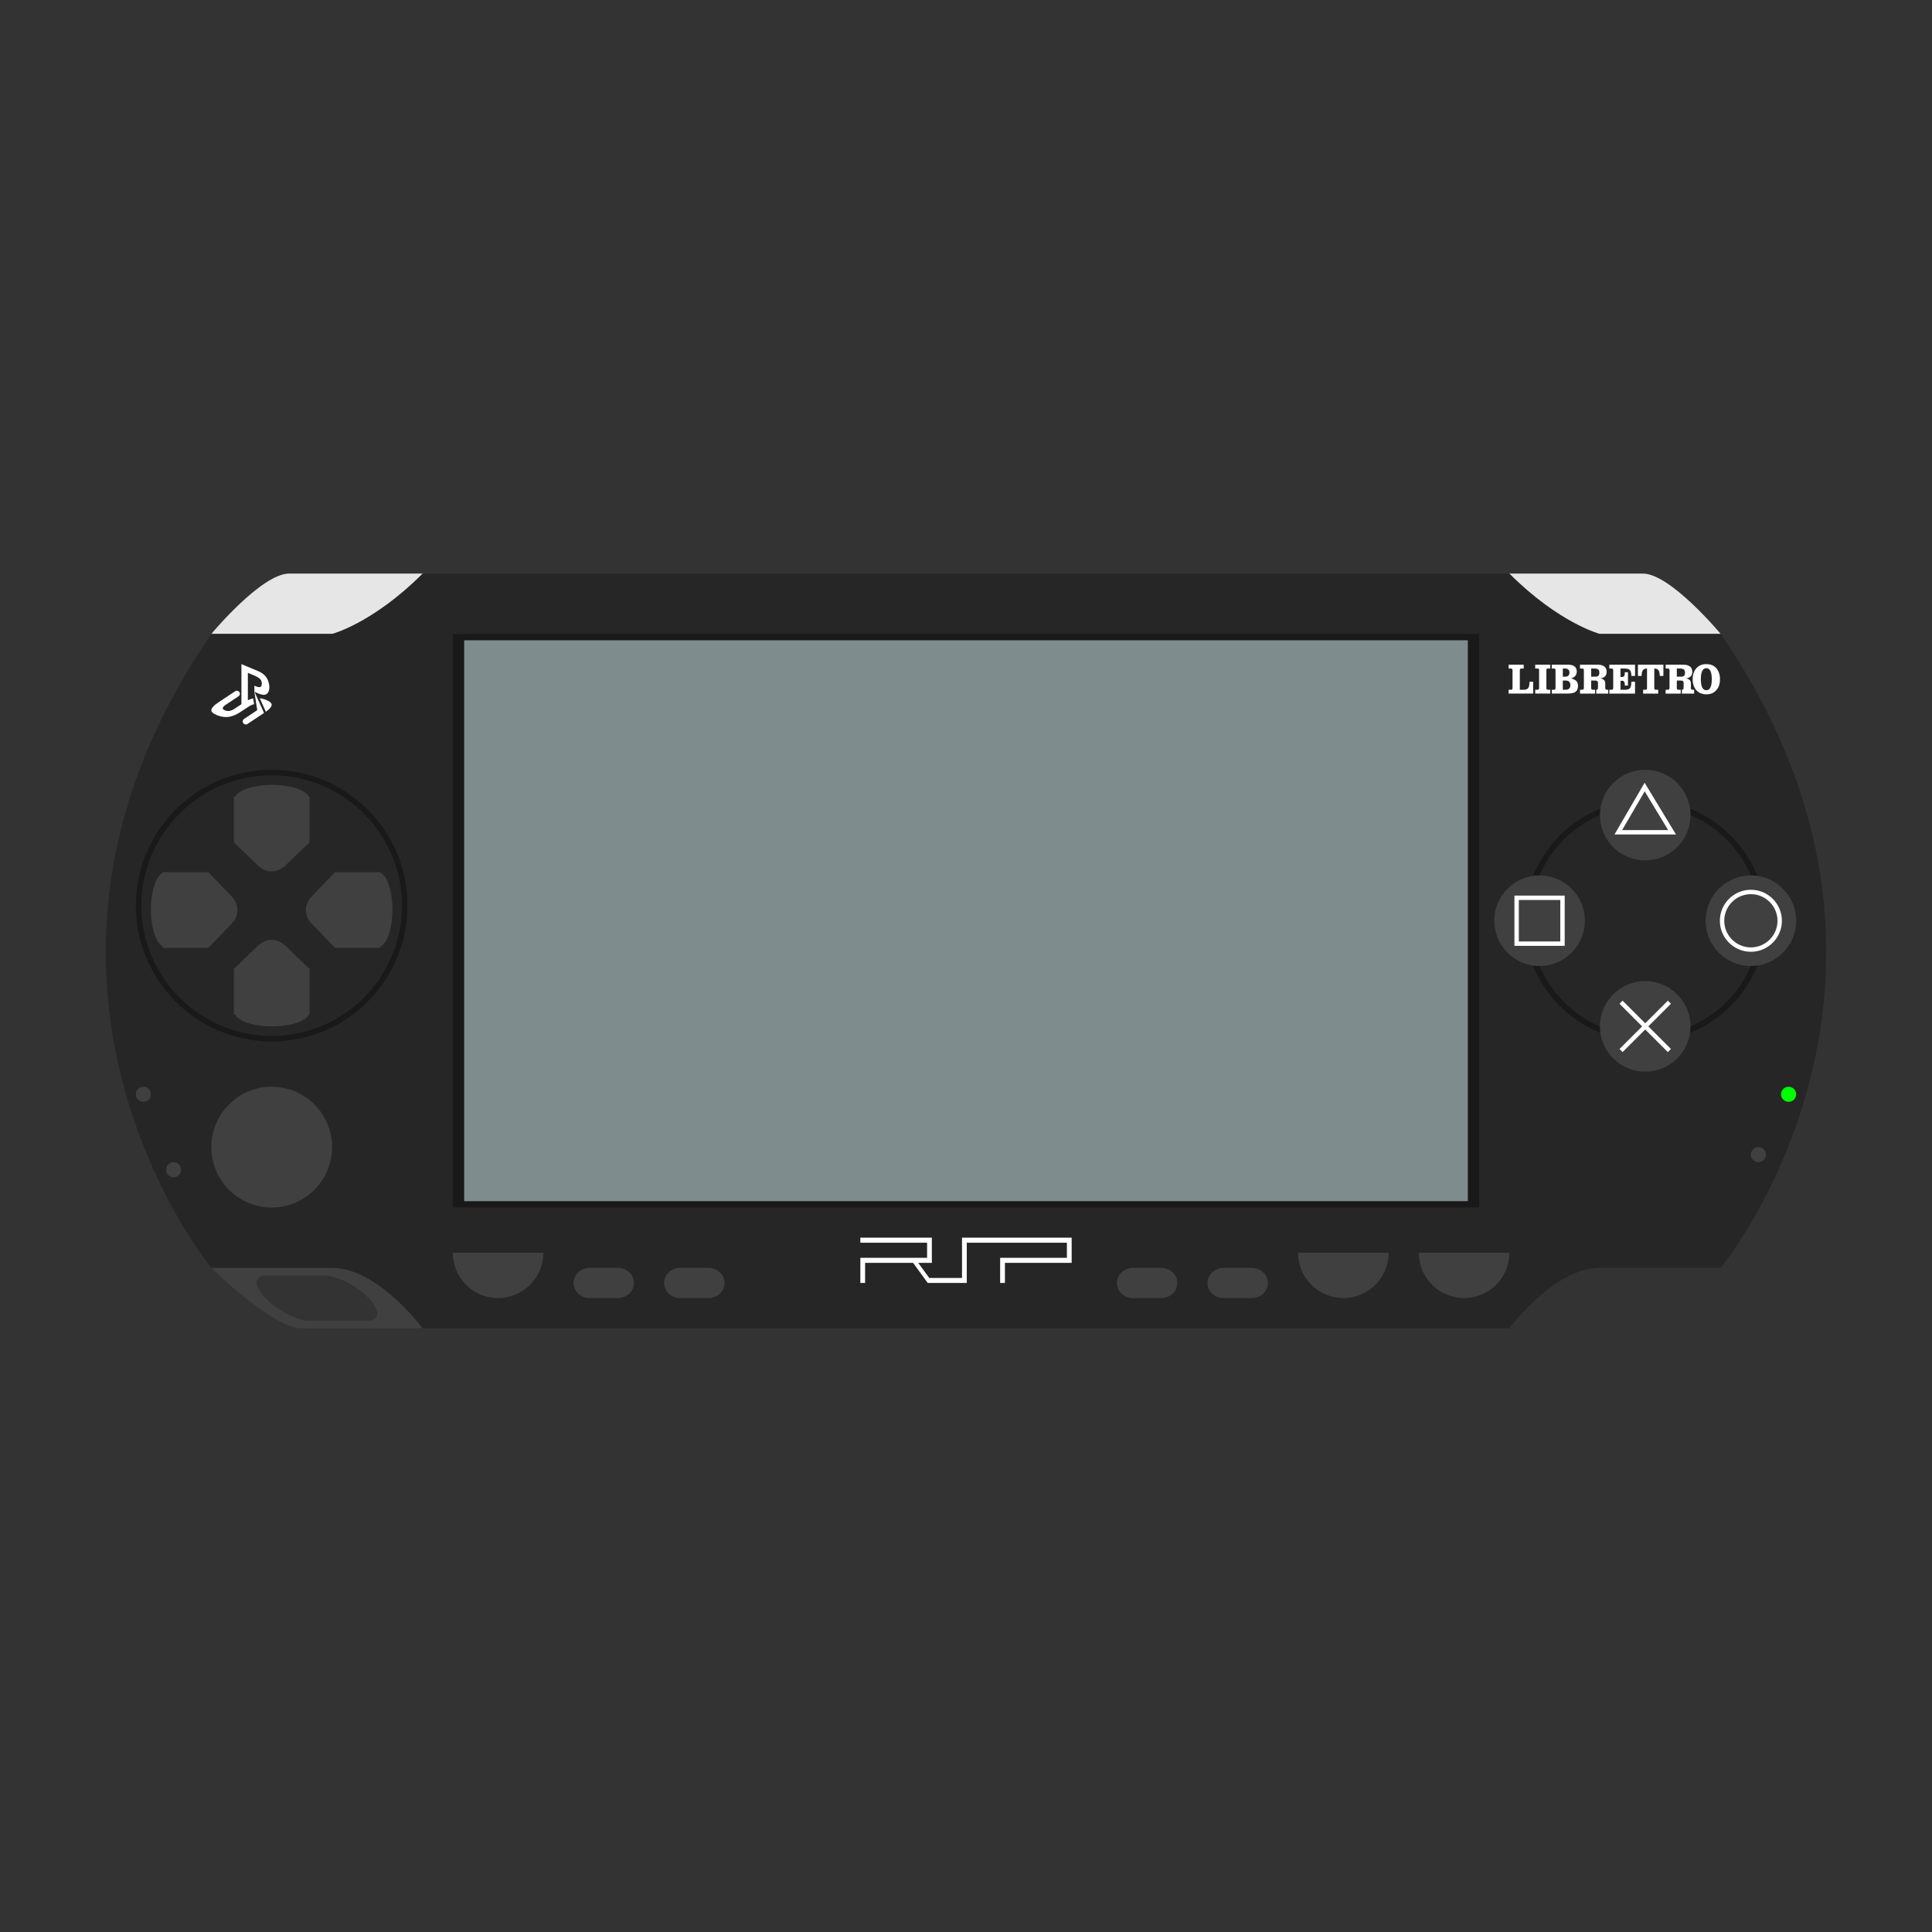 <?xml version="1.0" encoding="UTF-8" standalone="no"?>
<svg
   xmlns:dc="http://purl.org/dc/elements/1.1/"
   xmlns:cc="http://creativecommons.org/ns#"
   xmlns:rdf="http://www.w3.org/1999/02/22-rdf-syntax-ns#"
   xmlns:svg="http://www.w3.org/2000/svg"
   xmlns="http://www.w3.org/2000/svg"
   xmlns:sodipodi="http://sodipodi.sourceforge.net/DTD/sodipodi-0.dtd"
   xmlns:inkscape="http://www.inkscape.org/namespaces/inkscape"
   viewBox="0 0 341.333 341.333"
   height="256"
   width="256"
   xml:space="preserve"
   id="svg2"
   version="1.1"
   sodipodi:docname="Sony - PlayStation Portable.svg"
   inkscape:version="0.92.2 (5c3e80d, 2017-08-06)"
   inkscape:export-filename="C:\Users\Alfre\AppData\Roaming\RetroArch\assets\xmb\custom\png\Sony - PlayStation Portable.png"
   inkscape:export-xdpi="96"
   inkscape:export-ydpi="96"><rect x="0" y="0" width="341.333" height="341.333" fill="#333333" stroke="none"/><sodipodi:namedview
     pagecolor="#ffffff"
     bordercolor="#666666"
     borderopacity="1"
     objecttolerance="10"
     gridtolerance="10"
     guidetolerance="10"
     inkscape:pageopacity="0"
     inkscape:pageshadow="2"
     inkscape:window-width="1920"
     inkscape:window-height="1001"
     id="namedview116"
     showgrid="false"
     inkscape:pagecheckerboard="true"
     inkscape:zoom="1.9555921"
     inkscape:cx="-36.530319"
     inkscape:cy="188.34498"
     inkscape:window-x="-9"
     inkscape:window-y="-9"
     inkscape:window-maximized="1"
     inkscape:current-layer="svg2" /><defs
     id="defs6"><clipPath
       id="clipPath18"
       clipPathUnits="userSpaceOnUse"><path
         id="path16"
         d="M 0,256 H 256 V 0 H 0 Z" /></clipPath><clipPath
       id="clipPath26"
       clipPathUnits="userSpaceOnUse"><path
         id="path24"
         d="m 5.5,188 h 245 V 71.99 H 5.5 Z" /></clipPath></defs><g
     id="g22"
     transform="matrix(1.333,0,0,-1.333,0,341.333)" /><path
     id="path38"
     style="fill:#e6e6e6;fill-opacity:1;fill-rule:nonzero;stroke:none;stroke-width:1.333"
     d="m 51.095,101.333 c -4.904,0 -13.761,10.667 -13.761,10.667 h 37.333 v -10.667 z"
     inkscape:connector-curvature="0" /><path
     id="path42"
     style="fill:#e6e6e6;fill-opacity:1;fill-rule:nonzero;stroke:none;stroke-width:1.333"
     d="m 290.238,101.333 c 4.904,0 13.761,10.667 13.761,10.667 h -37.333 v -10.667 z"
     inkscape:connector-curvature="0" /><path
     id="path46"
     style="fill:#404040;fill-opacity:1;fill-rule:nonzero;stroke:none;stroke-width:1.333"
     d="M 64.927,233.333 H 54.752 c -2.235,0 -5.768,-1.792 -7.887,-4 -2.121,-2.208 -2.028,-4 0.205,-4 h 10.176 c 2.236,0 5.768,1.792 7.888,4 2.119,2.208 2.029,4 -0.208,4 M 69.334,224 h -32 c 0,0 10.78,10.667 16,10.667 h 21.333 c 0,0 -0.431,-10.667 -5.333,-10.667"
     inkscape:connector-curvature="0" /><path
     id="path50"
     style="fill:#262626;fill-opacity:1;fill-rule:nonzero;stroke:none;stroke-width:1.333"
     d="m 304,112 h -21.333 c 0,0 -7.219,-1.885 -16,-10.667 H 74.667 C 65.885,110.115 58.667,112 58.667,112 H 37.333 c -41.955,61.143 0,112 0,112 h 21.333 c 8.131,0 16,10.68 16,10.68 H 266.667 c 0,0 7.868,-10.68 16,-10.68 h 21.333 c 0,0 41.955,-50.857 0,-112"
     inkscape:connector-curvature="0" /><path
     id="path54"
     style="fill:#191919;fill-opacity:1;fill-rule:nonzero;stroke:none;stroke-width:1.333"
     d="m 24.98,160 c 0,-12.695 10.328,-23.02 23.02,-23.02 12.695,0 23.021,10.325 23.021,23.02 0,12.695 -10.327,23.02 -23.021,23.02 -12.692,0 -23.02,-10.325 -23.02,-23.02 m -0.98,0 c 0,13.235 10.767,24 24,24 13.235,0 24,-10.765 24,-24 0,-13.235 -10.765,-24 -24,-24 -13.233,0 -24,10.765 -24,24"
     inkscape:connector-curvature="0" /><path
     id="path58"
     style="fill:#404040;fill-opacity:1;fill-rule:nonzero;stroke:none;stroke-width:1.333"
     d="m 58.667,202.667 c 0,5.891 -4.776,10.667 -10.667,10.667 -5.891,0 -10.667,-4.776 -10.667,-10.667 0,-5.891 4.776,-10.667 10.667,-10.667 5.891,0 10.667,4.776 10.667,10.667"
     inkscape:connector-curvature="0" /><path
     id="path62"
     style="fill:#191919;fill-opacity:1;fill-rule:nonzero;stroke:none;stroke-width:1.333"
     d="m 270.349,162.667 c 0,-11.203 9.115,-20.317 20.317,-20.317 11.203,0 20.317,9.115 20.317,20.317 0,11.203 -9.115,20.317 -20.317,20.317 -11.203,0 -20.317,-9.115 -20.317,-20.317 m -1.016,0 c 0,11.761 9.569,21.333 21.333,21.333 11.764,0 21.333,-9.572 21.333,-21.333 0,-11.761 -9.569,-21.333 -21.333,-21.333 -11.764,0 -21.333,9.572 -21.333,21.333"
     inkscape:connector-curvature="0" /><path
     id="path66"
     style="fill:#404040;fill-opacity:1;fill-rule:nonzero;stroke:none;stroke-width:1.333"
     d="m 298.667,144 c 0,4.419 -3.581,8 -8,8 -4.419,0 -8,-3.581 -8,-8 0,-4.419 3.581,-8 8,-8 4.419,0 8,3.581 8,8"
     inkscape:connector-curvature="0" /><path
     id="path70"
     style="fill:#404040;fill-opacity:1;fill-rule:nonzero;stroke:none;stroke-width:1.333"
     d="m 298.667,181.333 c 0,4.417 -3.581,8 -8,8 -4.419,0 -8,-3.583 -8,-8 0,-4.417 3.581,-8 8,-8 4.419,0 8,3.583 8,8"
     inkscape:connector-curvature="0" /><path
     id="path74"
     style="fill:#404040;fill-opacity:1;fill-rule:nonzero;stroke:none;stroke-width:1.333"
     d="m 280,162.667 c 0,4.417 -3.581,8 -8,8 -4.419,0 -8,-3.583 -8,-8 0,-4.419 3.581,-8 8,-8 4.419,0 8,3.581 8,8"
     inkscape:connector-curvature="0" /><path
     id="path78"
     style="fill:#404040;fill-opacity:1;fill-rule:nonzero;stroke:none;stroke-width:1.333"
     d="m 317.333,162.667 c 0,4.417 -3.581,8 -8,8 -4.419,0 -8,-3.583 -8,-8 0,-4.419 3.581,-8 8,-8 4.419,0 8,3.581 8,8"
     inkscape:connector-curvature="0" /><path
     inkscape:connector-curvature="0"
     d="M 261.333,213.333 H 80 V 112 H 261.333 Z"
     style="fill:#191919;fill-opacity:1;fill-rule:nonzero;stroke:none;stroke-width:1.333"
     id="path80" /><path
     id="path84"
     style="fill:#00ff00;fill-opacity:1;fill-rule:nonzero;stroke:none;stroke-width:1.333"
     d="m 317.333,193.333 c 0,0.736 -0.596,1.333 -1.333,1.333 -0.737,0 -1.333,-0.597 -1.333,-1.333 0,-0.737 0.596,-1.333 1.333,-1.333 0.737,0 1.333,0.596 1.333,1.333"
     inkscape:connector-curvature="0" /><path
     id="path88"
     style="fill:#404040;fill-opacity:1;fill-rule:nonzero;stroke:none;stroke-width:1.333"
     d="m 312,204 c 0,0.736 -0.596,1.333 -1.333,1.333 -0.737,0 -1.333,-0.597 -1.333,-1.333 0,-0.737 0.596,-1.333 1.333,-1.333 0.737,0 1.333,0.596 1.333,1.333"
     inkscape:connector-curvature="0" /><path
     id="path92"
     style="fill:#404040;fill-opacity:1;fill-rule:nonzero;stroke:none;stroke-width:1.333"
     d="m 26.667,193.333 c 0,0.737 -0.597,1.333 -1.333,1.333 -0.736,0 -1.333,-0.596 -1.333,-1.333 0,-0.736 0.597,-1.333 1.333,-1.333 0.736,0 1.333,0.597 1.333,1.333"
     inkscape:connector-curvature="0" /><path
     id="path96"
     style="fill:#404040;fill-opacity:1;fill-rule:nonzero;stroke:none;stroke-width:1.333"
     d="m 32,206.666 c 0,0.736 -0.597,1.335 -1.333,1.335 -0.736,0 -1.333,-0.599 -1.333,-1.335 0,-0.736 0.597,-1.332 1.333,-1.332 0.736,0 1.333,0.596 1.333,1.332"
     inkscape:connector-curvature="0" /><path
     id="path100"
     style="fill:#404040;fill-opacity:1;fill-rule:nonzero;stroke:none;stroke-width:1.333"
     d="m 258.667,229.333 c 4.419,0 8,-3.581 8,-8 h -16 c 0,4.419 3.581,8 8,8"
     inkscape:connector-curvature="0" /><path
     id="path104"
     style="fill:#404040;fill-opacity:1;fill-rule:nonzero;stroke:none;stroke-width:1.333"
     d="m 237.333,229.333 c 4.419,0 8,-3.581 8,-8 h -16 c 0,4.419 3.581,8 8,8"
     inkscape:connector-curvature="0" /><path
     id="path108"
     style="fill:#404040;fill-opacity:1;fill-rule:nonzero;stroke:none;stroke-width:1.333"
     d="m 88,229.333 c 4.419,0 8,-3.581 8,-8 h -16 c 0,4.419 3.581,8 8,8"
     inkscape:connector-curvature="0" /><path
     id="path112"
     style="fill:#404040;fill-opacity:1;fill-rule:nonzero;stroke:none;stroke-width:1.333"
     d="m 112,226.667 c 0,1.472 -1.268,2.667 -2.832,2.667 h -5.003 c -1.564,0 -2.832,-1.195 -2.832,-2.667 0,-1.473 1.268,-2.667 2.832,-2.667 h 5.003 c 1.564,0 2.832,1.193 2.832,2.667"
     inkscape:connector-curvature="0" /><path
     id="path116"
     style="fill:#404040;fill-opacity:1;fill-rule:nonzero;stroke:none;stroke-width:1.333"
     d="m 128,226.667 c 0,1.472 -1.268,2.667 -2.832,2.667 h -5.003 c -1.564,0 -2.832,-1.195 -2.832,-2.667 0,-1.473 1.268,-2.667 2.832,-2.667 h 5.003 c 1.564,0 2.832,1.193 2.832,2.667"
     inkscape:connector-curvature="0" /><path
     id="path120"
     style="fill:#404040;fill-opacity:1;fill-rule:nonzero;stroke:none;stroke-width:1.333"
     d="m 208,226.669 c 0,1.472 -1.267,2.665 -2.831,2.665 h -5.005 c -1.56,0 -2.831,-1.193 -2.831,-2.665 0,-1.473 1.271,-2.668 2.831,-2.668 h 5.005 c 1.564,0 2.831,1.195 2.831,2.668"
     inkscape:connector-curvature="0" /><path
     id="path124"
     style="fill:#404040;fill-opacity:1;fill-rule:nonzero;stroke:none;stroke-width:1.333"
     d="m 224,226.669 c 0,1.472 -1.267,2.665 -2.831,2.665 h -5.005 c -1.56,0 -2.831,-1.193 -2.831,-2.665 0,-1.473 1.271,-2.668 2.831,-2.668 h 5.005 c 1.564,0 2.831,1.195 2.831,2.668"
     inkscape:connector-curvature="0" /><path
     id="path128"
     style="fill:#404040;fill-opacity:1;fill-rule:nonzero;stroke:none;stroke-width:1.333"
     d="m 69.333,160.707 c 0,-3.276 -0.916,-5.979 -2.112,-6.507 v -0.109 h -8.025 l -3.943,4.084 c 0,0 -2.745,2.461 0,5.209 l 3.943,4.081 h 8.025 v -0.252 c 1.196,-0.527 2.112,-3.229 2.112,-6.507"
     inkscape:connector-curvature="0" /><path
     id="path132"
     style="fill:#404040;fill-opacity:1;fill-rule:nonzero;stroke:none;stroke-width:1.333"
     d="m 26.667,160.707 c 0,-3.276 0.915,-5.979 2.112,-6.507 v -0.109 h 8.025 l 3.941,4.084 c 0,0 2.745,2.461 0,5.209 l -3.941,4.081 h -8.025 v -0.252 c -1.197,-0.527 -2.112,-3.229 -2.112,-6.507"
     inkscape:connector-curvature="0" /><path
     id="path136"
     style="fill:#404040;fill-opacity:1;fill-rule:nonzero;stroke:none;stroke-width:1.333"
     d="m 48.069,181.333 c 3.277,0 5.98,-0.916 6.507,-2.112 h 0.112 v -8.027 l -4.084,-3.941 c 0,0 -2.464,-2.745 -5.209,0 l -4.084,3.941 v 8.027 h 0.252 c 0.527,1.196 3.228,2.112 6.507,2.112"
     inkscape:connector-curvature="0" /><path
     id="path140"
     style="fill:#404040;fill-opacity:1;fill-rule:nonzero;stroke:none;stroke-width:1.333"
     d="m 48.069,138.667 c 3.277,0 5.98,0.916 6.507,2.112 h 0.112 v 8.027 l -4.084,3.941 c 0,0 -2.464,2.745 -5.209,0 l -4.084,-3.941 v -8.027 h 0.252 c 0.527,-1.196 3.228,-2.112 6.507,-2.112"
     inkscape:connector-curvature="0" /><path
     inkscape:connector-curvature="0"
     d="m 268.336,166.331 h 7.328 v -7.329 h -7.328 z m 8.104,0.776 h -8.88 v -8.88 h 8.88 z"
     style="fill:#ffffff;fill-opacity:1;fill-rule:nonzero;stroke:none;stroke-width:1.333"
     id="path142" /><path
     id="path146"
     style="fill:#ffffff;fill-opacity:1;fill-rule:nonzero;stroke:none;stroke-width:1.333"
     d="m 309.333,157.975 c -2.592,0 -4.703,2.109 -4.703,4.703 0,2.592 2.111,4.701 4.703,4.701 2.592,0 4.703,-2.109 4.703,-4.701 0,-2.593 -2.111,-4.703 -4.703,-4.703 m 0,10.18 c -3.02,0 -5.479,-2.457 -5.479,-5.477 0,-3.021 2.459,-5.479 5.479,-5.479 3.02,0 5.479,2.457 5.479,5.479 0,3.02 -2.459,5.477 -5.479,5.477"
     inkscape:connector-curvature="0" /><path
     id="path150"
     style="fill:#ffffff;fill-opacity:1;fill-rule:nonzero;stroke:none;stroke-width:1.333"
     d="m 290.559,138.29 -5.324,9.139 h 10.864 z m 0.013,1.519 4.148,6.844 h -8.135 z"
     inkscape:connector-curvature="0" /><path
     id="path154"
     style="fill:#ffffff;fill-opacity:1;fill-rule:nonzero;stroke:none;stroke-width:1.333"
     d="m 295.209,177.34 -0.548,-0.548 -3.995,3.993 -3.993,-3.993 -0.548,0.548 3.993,3.993 -3.993,3.993 0.548,0.549 3.993,-3.993 3.995,3.993 0.548,-0.549 -3.993,-3.993 z"
     inkscape:connector-curvature="0" /><path
     id="path158"
     style="fill:#ffffff;fill-opacity:1;fill-rule:nonzero;stroke:none;stroke-width:1.333"
     d="m 169.962,218.667 v 7.111 h -5.792 l -1.944,-2.667 h 2.408 v -4.444 H 152 v 0.889 h 11.791 v 2.667 H 152 v 4.444 h 0.841 v -3.556 h 8.475 l 2.592,3.556 h 6.896 V 219.556 h 17.687 v 2.667 h -11.792 v 4.444 h 0.843 v -3.556 h 11.792 v -4.444 z"
     inkscape:connector-curvature="0" /><path
     id="path162"
     style="fill:#ffffff;fill-opacity:1;fill-rule:nonzero;stroke:none;stroke-width:1.333"
     d="m 47.389,120.332 c -0.12,-0.36 -0.321,-0.687 -0.601,-0.98 -0.153,-0.16 -0.317,-0.297 -0.493,-0.413 -0.175,-0.115 -0.352,-0.213 -0.528,-0.299 -0.099,-0.051 -3.113,-1.307 -3.113,-1.307 v 7.073 l -1.301,0.872 c -0.213,0.141 -0.459,0.243 -0.733,0.305 -0.277,0.063 -0.549,0.043 -0.821,-0.06 -0.353,-0.133 -0.5,-0.287 -0.437,-0.459 0.061,-0.172 0.227,-0.351 0.496,-0.536 l 2.3,-1.525 c 0.337,-0.225 0.283,-0.769 -0.092,-0.912 l -0.091,-0.033 c -0.135,-0.051 -0.284,-0.033 -0.405,0.048 l -3.125,2.083 c -0.645,0.428 -1.011,0.823 -1.097,1.185 -0.085,0.361 0.269,0.699 1.064,1.011 0.761,0.293 1.469,0.375 2.125,0.245 0.656,-0.129 1.292,-0.403 1.908,-0.819 l 1.328,-0.872 0.015,0.007 v -0.016 l 0.167,-0.109 c 0.236,-0.151 0.475,-0.268 0.715,-0.353 0.071,-0.024 0.147,-0.04 0.225,-0.049 l -0.165,-1.025 c -0.211,0.04 -0.411,0.091 -0.592,0.165 -0.121,0.049 -0.237,0.103 -0.349,0.157 v -4.847 l 1.337,0.561 v 0.008 c 0.293,0.124 0.556,0.287 0.788,0.489 0.232,0.203 0.344,0.499 0.333,0.887 0,0.352 -0.105,0.544 -0.313,0.576 -0.208,0.031 -0.455,-0.016 -0.739,-0.139 l -0.255,-0.111 v 1.028 l -0.001,-0.001 0.001,0.052 0.175,1.119 c -0.001,0 -0.003,0 -0.004,0 l 0.087,0.536 0.249,1.597 -2.343,1.553 c -0.337,0.225 -0.283,0.771 0.092,0.912 l 0.091,0.033 c 0.135,0.052 0.284,0.035 0.405,-0.047 l 2.947,-1.955 -0.004,-0.009 0.012,0.004 -1.679,-3.732 0.219,0.099 c 0.061,0.028 0.124,0.055 0.185,0.083 0.063,0.027 0.124,0.055 0.187,0.083 0.239,0.093 0.475,0.168 0.708,0.223 0.233,0.055 0.451,0.049 0.651,-0.016 0.239,-0.084 0.411,-0.245 0.515,-0.488 0.104,-0.241 0.153,-0.519 0.148,-0.831 -0.005,-0.34 -0.068,-0.692 -0.188,-1.052"
     inkscape:connector-curvature="0" /><path
     id="path166"
     style="fill:#ffffff;fill-opacity:1;fill-rule:nonzero;stroke:none;stroke-width:1.333"
     d="m 46.928,123.622 c -0.064,-0.024 -0.128,-0.047 -0.192,-0.068 -0.064,-0.021 -0.132,-0.043 -0.201,-0.063 -0.196,-0.059 -0.412,-0.097 -0.636,-0.128 l 1.065,2.384 c 0.591,-0.405 0.937,-0.78 1.023,-1.121 0.089,-0.357 -0.264,-0.692 -1.059,-1.004"
     inkscape:connector-curvature="0" /><path
     id="path170"
     style="fill:#ffffff;fill-opacity:1;fill-rule:nonzero;stroke:none;stroke-width:1.333"
     d="m 266.538,121.863 h 0.401 c 0.189,0 0.285,-0.1 0.285,-0.3 v -3.149 c 0,-0.2 -0.089,-0.3 -0.268,-0.3 h -0.419 v -0.676 h 2.661 v 0.676 h -0.409 c -0.184,0 -0.277,0.1 -0.277,0.3 v 3.449 h 0.729 c 0.381,0 0.645,-0.121 0.791,-0.364 0.127,-0.212 0.191,-0.565 0.191,-1.061 h 0.645 v 2.1 h -4.331 z"
     inkscape:connector-curvature="0" /><path
     id="path174"
     style="fill:#ffffff;fill-opacity:1;fill-rule:nonzero;stroke:none;stroke-width:1.333"
     d="m 271.231,121.863 h 0.401 c 0.189,0 0.285,-0.1 0.285,-0.3 v -3.209 c 0,-0.16 -0.089,-0.24 -0.268,-0.24 h -0.419 v -0.676 h 2.661 v 0.676 h -0.409 c -0.109,0 -0.183,0.023 -0.22,0.067 -0.039,0.043 -0.057,0.12 -0.057,0.233 v 3.149 c 0,0.2 0.089,0.3 0.268,0.3 h 0.419 v 0.675 h -2.661 z"
     inkscape:connector-curvature="0" /><path
     id="path178"
     style="fill:#ffffff;fill-opacity:1;fill-rule:nonzero;stroke:none;stroke-width:1.333"
     d="m 276.108,121.863 h 0.452 c 0.589,0 0.884,-0.275 0.884,-0.825 0,-0.54 -0.296,-0.809 -0.888,-0.809 h -0.448 z m 0,-3.749 v 1.44 h 0.372 c 0.535,0 0.803,-0.243 0.803,-0.728 0,-0.475 -0.268,-0.712 -0.803,-0.712 z m -1.935,4.424 v -0.675 h 0.368 c 0.185,0 0.279,-0.1 0.279,-0.3 v -3.149 c 0,-0.2 -0.091,-0.3 -0.272,-0.3 h -0.395 v -0.676 h 2.936 c 0.488,0 0.857,0.107 1.107,0.32 0.251,0.209 0.376,0.504 0.376,0.884 0,0.325 -0.096,0.592 -0.285,0.799 -0.187,0.205 -0.428,0.34 -0.723,0.405 0.484,0.145 0.809,0.32 0.977,0.525 0.168,0.204 0.251,0.471 0.251,0.799 0,0.467 -0.133,0.812 -0.401,1.035 -0.265,0.223 -0.769,0.333 -1.509,0.333 z"
     inkscape:connector-curvature="0" /><path
     id="path182"
     style="fill:#ffffff;fill-opacity:1;fill-rule:nonzero;stroke:none;stroke-width:1.333"
     d="m 284.325,121.863 h 0.401 c 0.189,0 0.285,-0.1 0.285,-0.3 v -3.149 c 0,-0.2 -0.089,-0.3 -0.268,-0.3 h -0.419 v -0.676 h 4.545 v 1.98 h -0.647 c 0,-0.532 -0.103,-0.889 -0.308,-1.072 -0.16,-0.155 -0.453,-0.232 -0.879,-0.232 h -0.737 v 1.492 h 0.195 c 0.221,0 0.373,-0.053 0.456,-0.161 0.073,-0.095 0.109,-0.26 0.109,-0.495 v -0.184 h 0.561 v 2.355 h -0.561 v -0.195 c 0,-0.2 -0.035,-0.357 -0.103,-0.472 -0.068,-0.116 -0.152,-0.173 -0.253,-0.173 h -0.404 v 1.583 h 0.813 c 0.435,0 0.729,-0.103 0.881,-0.308 0.153,-0.204 0.229,-0.577 0.229,-1.117 h 0.647 v 2.1 h -4.545 z"
     inkscape:connector-curvature="0" /><path
     id="path186"
     style="fill:#ffffff;fill-opacity:1;fill-rule:nonzero;stroke:none;stroke-width:1.333"
     d="m 289.378,119.418 v -1.98 h 4.501 v 1.98 h -0.645 c 0,-0.475 -0.077,-0.811 -0.231,-1.009 -0.152,-0.197 -0.396,-0.296 -0.731,-0.296 v 3.451 c 0,0.2 0.089,0.3 0.268,0.3 h 0.419 v 0.675 h -2.661 v -0.675 h 0.405 c 0.188,0 0.281,-0.1 0.281,-0.3 v -3.451 c -0.371,0 -0.624,0.113 -0.76,0.337 -0.133,0.223 -0.201,0.545 -0.201,0.968 z"
     inkscape:connector-curvature="0" /><path
     id="path190"
     style="fill:#ffffff;fill-opacity:1;fill-rule:nonzero;stroke:none;stroke-width:1.333"
     d="m 300.494,120 c 0,1.296 0.323,1.944 0.968,1.944 0.643,0 0.964,-0.648 0.964,-1.944 0,-1.296 -0.32,-1.944 -0.957,-1.944 -0.649,0 -0.975,0.648 -0.975,1.944 m -1.445,0 c 0,-0.791 0.213,-1.433 0.64,-1.924 0.427,-0.496 1.019,-0.743 1.773,-0.743 0.759,0 1.349,0.245 1.773,0.735 0.424,0.489 0.636,1.133 0.636,1.932 0,0.821 -0.217,1.471 -0.652,1.951 -0.435,0.477 -1.013,0.716 -1.741,0.716 -0.747,0 -1.34,-0.241 -1.776,-0.723 -0.436,-0.483 -0.653,-1.131 -0.653,-1.944"
     inkscape:connector-curvature="0" /><path
     id="path194"
     style="fill:#ffffff;fill-opacity:1;fill-rule:nonzero;stroke:none;stroke-width:1.333"
     d="m 297.532,119.384 c -0.105,0.112 -0.296,0.169 -0.572,0.169 h -0.709 v -1.44 h 0.495 c 0.352,0 0.599,0.051 0.736,0.153 0.141,0.103 0.211,0.288 0.211,0.555 0,0.263 -0.053,0.451 -0.16,0.563 m 1.517,2.479 c -0.123,0 -0.205,-0.027 -0.248,-0.079 -0.043,-0.053 -0.064,-0.147 -0.064,-0.281 l 0.003,-0.66 c 0,-0.311 -0.063,-0.532 -0.191,-0.668 -0.127,-0.137 -0.339,-0.247 -0.636,-0.329 0.712,-0.108 1.068,-0.492 1.068,-1.155 0,-0.42 -0.137,-0.735 -0.412,-0.941 -0.272,-0.208 -0.637,-0.312 -1.095,-0.312 h -3.2 v 0.676 h 0.392 c 0.196,0 0.295,0.1 0.295,0.3 v 3.089 c 0,0.24 -0.101,0.36 -0.304,0.36 h -0.383 v 0.675 h 2.661 v -0.675 h -0.375 c -0.123,0 -0.205,-0.027 -0.248,-0.079 -0.043,-0.053 -0.063,-0.147 -0.063,-0.281 v -1.275 h 0.501 c 0.295,0 0.484,0.029 0.569,0.089 0.087,0.06 0.131,0.211 0.131,0.451 l -0.003,0.735 c 0,0.24 -0.101,0.36 -0.304,0.36 v 0.675 h 2.165 v -0.675 z"
     inkscape:connector-curvature="0" /><path
     id="path198"
     style="fill:#ffffff;fill-opacity:1;fill-rule:nonzero;stroke:none;stroke-width:1.333"
     d="m 282.4,119.384 c -0.105,0.112 -0.296,0.169 -0.572,0.169 h -0.709 v -1.44 h 0.495 c 0.352,0 0.599,0.051 0.736,0.153 0.141,0.103 0.211,0.288 0.211,0.555 0,0.263 -0.053,0.451 -0.16,0.563 m 1.517,2.479 c -0.123,0 -0.205,-0.027 -0.248,-0.079 -0.043,-0.053 -0.064,-0.147 -0.064,-0.281 l 0.003,-0.66 c 0,-0.311 -0.063,-0.532 -0.191,-0.668 -0.127,-0.137 -0.339,-0.247 -0.636,-0.329 0.712,-0.108 1.068,-0.492 1.068,-1.155 0,-0.42 -0.137,-0.735 -0.412,-0.941 -0.272,-0.208 -0.637,-0.312 -1.095,-0.312 h -3.2 v 0.676 h 0.392 c 0.196,0 0.295,0.1 0.295,0.3 v 3.089 c 0,0.24 -0.101,0.36 -0.304,0.36 h -0.383 v 0.675 h 2.661 v -0.675 h -0.375 c -0.123,0 -0.205,-0.027 -0.248,-0.079 -0.041,-0.053 -0.063,-0.147 -0.063,-0.281 v -1.275 h 0.501 c 0.295,0 0.484,0.029 0.569,0.089 0.087,0.06 0.131,0.211 0.131,0.451 l -0.003,0.735 c 0,0.24 -0.101,0.36 -0.304,0.36 v 0.675 h 2.113 v -0.675 z"
     inkscape:connector-curvature="0" /><path
     id="path873"
     style="fill:#7f8c8d;fill-opacity:1;fill-rule:nonzero;stroke:none;stroke-width:1.304"
     d="M 259.329,212.213 H 82.005 V 113.12 H 259.329 Z"
     inkscape:connector-curvature="0" /></svg>